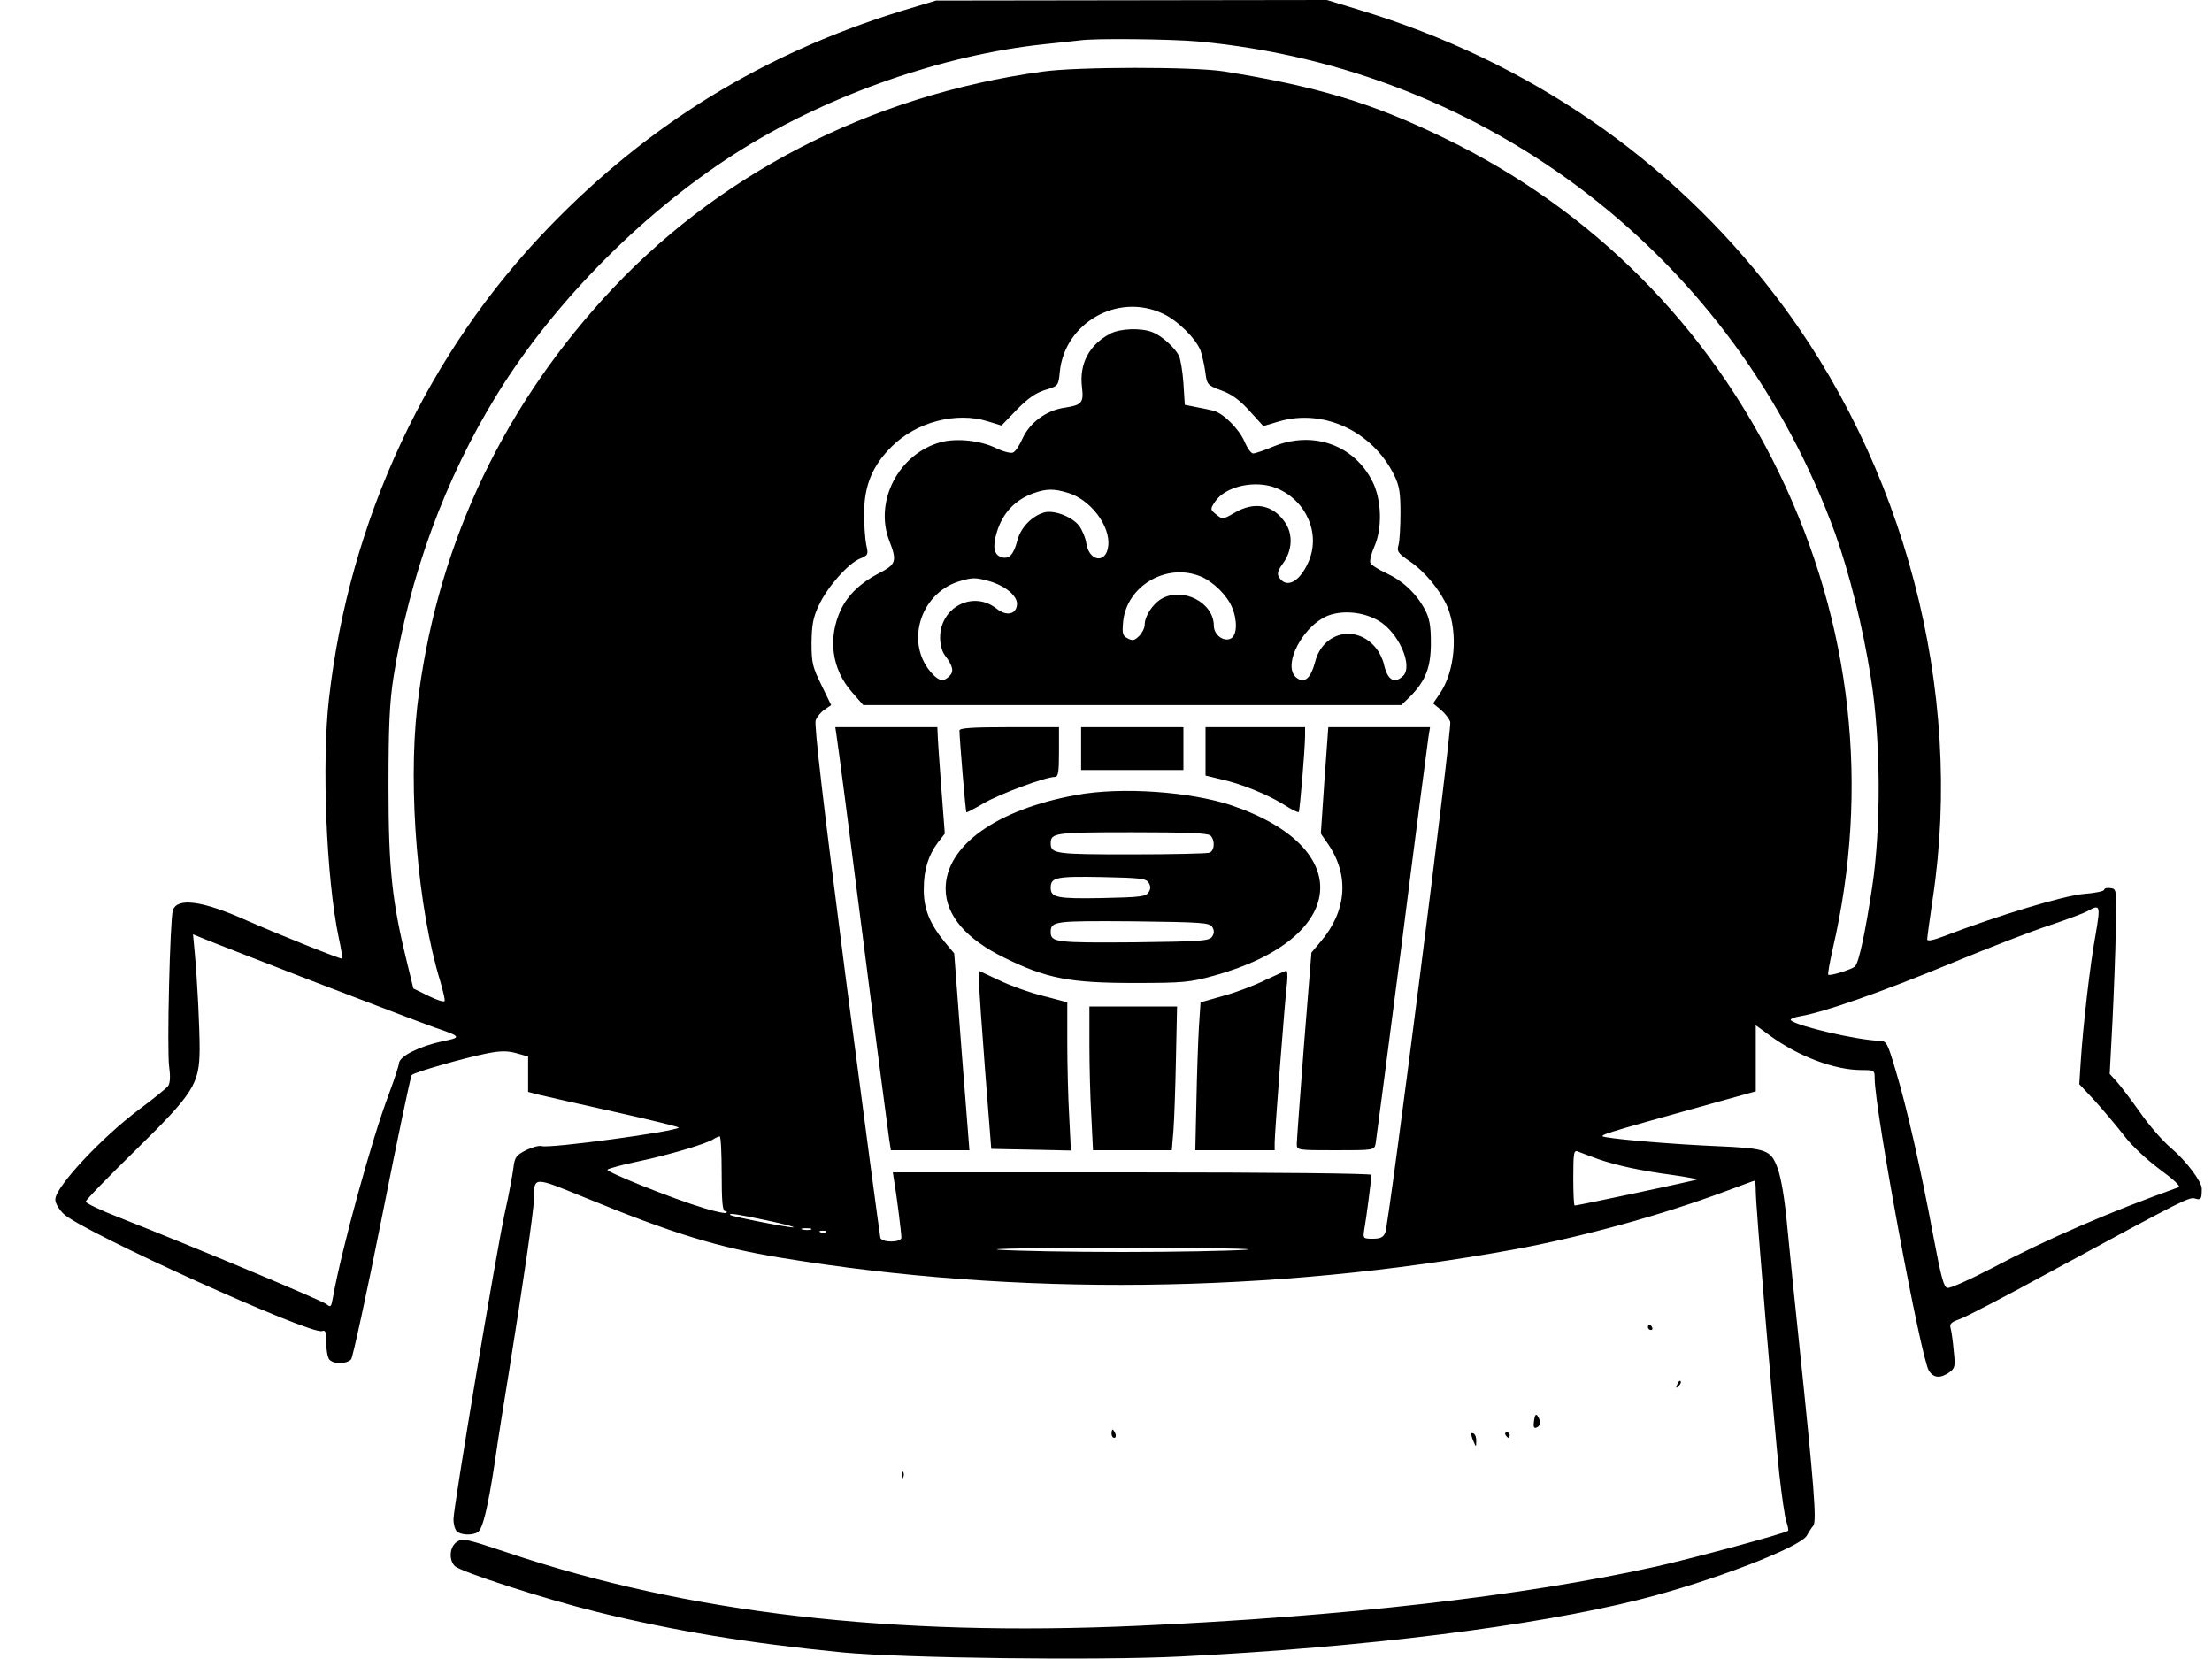 <?xml version="1.0" standalone="no"?>
<!DOCTYPE svg PUBLIC "-//W3C//DTD SVG 20010904//EN"
 "http://www.w3.org/TR/2001/REC-SVG-20010904/DTD/svg10.dtd">
<svg version="1.0" xmlns="http://www.w3.org/2000/svg"
 width="800pt" height="600pt" viewBox="0 0 800 600"
 preserveAspectRatio="xMidYMid meet">

<g transform="translate(0,600) scale(0.1,-0.1)"
fill="#000000" stroke="none">
<path d="M3259 5960 c-496 -153 -911 -407 -1270 -778 -443 -456 -725 -1060
-799 -1707 -27 -232 -10 -652 35 -866 9 -40 14 -74 12 -76 -4 -3 -238 91 -347
139 -159 71 -250 83 -265 35 -10 -34 -22 -504 -13 -567 5 -37 3 -59 -5 -69 -7
-8 -52 -45 -102 -82 -137 -102 -305 -282 -305 -327 0 -14 13 -36 31 -53 70
-65 893 -438 934 -423 12 5 15 -3 15 -43 0 -27 5 -54 12 -61 17 -17 63 -15 78
2 6 8 57 241 112 518 55 277 103 506 107 510 9 10 190 62 271 78 50 10 75 10
108 1 l42 -12 0 -64 0 -64 38 -10 c20 -5 144 -33 274 -62 131 -29 235 -55 233
-57 -14 -15 -468 -76 -495 -67 -10 3 -36 -4 -58 -15 -35 -18 -41 -26 -45 -63
-3 -23 -16 -96 -31 -162 -32 -147 -186 -1066 -186 -1110 0 -17 5 -36 12 -43
14 -14 57 -16 76 -3 18 11 37 90 62 256 11 77 34 223 51 325 52 325 89 579 90
622 1 84 -5 84 184 7 317 -130 483 -181 710 -218 851 -140 1771 -130 2650 30
250 46 533 124 764 210 57 21 105 39 107 39 2 0 4 -17 4 -39 0 -53 66 -842 85
-1021 9 -80 20 -158 26 -174 5 -16 8 -30 6 -32 -8 -9 -345 -100 -479 -130
-476 -106 -1133 -181 -1873 -214 -891 -40 -1630 46 -2280 265 -147 49 -162 53
-182 39 -27 -17 -31 -65 -8 -88 22 -21 321 -118 515 -166 276 -68 549 -113
885 -146 222 -21 924 -30 1225 -15 665 33 1279 110 1660 206 259 65 584 190
605 232 6 11 16 27 23 35 13 16 3 141 -52 668 -14 129 -32 311 -41 403 -10
111 -23 186 -36 222 -25 67 -38 72 -224 80 -139 6 -338 22 -395 32 -37 6 -35
6 403 128 l137 38 0 119 0 120 48 -35 c104 -77 237 -127 334 -127 47 0 48 -1
48 -30 0 -113 167 -1012 196 -1057 17 -27 41 -29 73 -7 22 16 23 22 17 78 -3
34 -8 70 -11 81 -5 17 1 23 32 34 21 7 169 84 328 171 493 267 503 272 525
265 20 -6 23 -2 23 36 0 26 -57 101 -111 147 -28 23 -79 81 -113 130 -34 48
-73 99 -86 113 l-23 25 10 190 c5 104 11 254 12 334 3 144 3 145 -19 148 -13
2 -23 -1 -23 -6 0 -5 -33 -12 -73 -15 -70 -5 -318 -80 -504 -152 -43 -16 -63
-20 -63 -12 0 7 9 73 20 147 114 753 -102 1575 -574 2187 -377 491 -891 843
-1499 1027 l-118 36 -707 -1 -707 -1 -126 -38z m1076 -110 c1051 -98 1940
-785 2302 -1779 51 -142 100 -337 129 -521 36 -224 38 -539 5 -758 -25 -165
-48 -273 -62 -287 -11 -11 -91 -36 -97 -30 -2 2 5 43 16 92 136 583 69 1178
-192 1719 -259 536 -677 955 -1211 1214 -263 128 -463 188 -800 242 -108 17
-531 17 -655 -1 -625 -86 -1184 -375 -1588 -821 -381 -420 -608 -919 -673
-1475 -34 -300 2 -730 83 -993 10 -35 18 -67 16 -72 -2 -5 -28 3 -58 18 l-55
27 -22 90 c-55 223 -68 341 -68 640 0 220 4 305 18 395 57 365 185 716 375
1024 210 341 544 675 890 889 320 198 727 339 1087 377 61 6 119 13 130 14 51
8 331 5 430 -4z m-130 -984 c53 -24 119 -89 137 -134 5 -15 13 -49 17 -76 6
-47 7 -49 58 -68 37 -13 67 -35 102 -74 l50 -55 57 17 c161 47 338 -36 416
-194 19 -39 23 -63 23 -137 0 -49 -3 -102 -7 -116 -7 -23 -2 -30 42 -60 55
-38 109 -104 135 -164 39 -95 27 -234 -28 -314 l-24 -35 28 -23 c15 -13 31
-33 34 -44 7 -22 -221 -1811 -235 -1847 -7 -17 -18 -22 -45 -22 -35 0 -36 1
-31 33 8 43 26 186 26 198 0 5 -340 9 -865 9 l-866 0 5 -32 c9 -52 26 -188 26
-204 0 -18 -69 -19 -76 -1 -2 7 -58 426 -124 931 -83 642 -116 925 -110 941 5
13 20 31 33 39 l23 16 -35 72 c-32 65 -36 80 -36 152 1 66 5 92 27 138 31 66
105 150 149 168 29 12 30 15 22 49 -4 20 -8 72 -8 116 1 99 30 171 100 240 89
89 234 127 348 91 l49 -15 56 58 c41 42 70 61 103 71 46 14 47 14 52 66 18
177 210 286 372 210z m3374 -2246 c-20 -107 -46 -336 -54 -463 l-5 -78 58 -62
c31 -35 78 -90 104 -124 27 -36 82 -87 129 -122 52 -38 77 -62 68 -65 -246
-88 -472 -185 -676 -293 -79 -41 -150 -73 -160 -71 -13 2 -23 40 -50 183 -45
242 -96 467 -136 600 -32 107 -33 110 -62 111 -82 3 -296 53 -318 74 -5 4 11
11 35 15 84 14 290 86 542 190 140 58 303 121 363 140 59 20 119 42 133 50 46
26 47 21 29 -85z m-6439 -172 c201 -77 395 -151 432 -164 97 -33 99 -36 28
-50 -83 -18 -154 -53 -157 -79 -1 -11 -18 -62 -37 -113 -60 -157 -171 -561
-202 -735 -6 -34 -8 -36 -23 -24 -15 13 -464 201 -753 315 -65 25 -118 51
-118 56 0 6 81 89 180 186 211 207 231 239 232 365 0 78 -8 244 -18 353 l-6
63 39 -16 c21 -9 202 -79 403 -157z m1470 -693 c0 -96 3 -135 12 -135 6 0 9
-3 5 -6 -3 -4 -39 4 -79 16 -117 35 -360 133 -351 140 4 4 55 18 113 30 109
23 244 63 270 80 8 5 18 10 23 10 4 0 7 -61 7 -135z m3170 53 c66 -23 153 -42
273 -58 48 -7 86 -14 84 -16 -3 -3 -430 -94 -442 -94 -3 0 -5 45 -5 101 0 92
2 101 18 94 9 -4 42 -16 72 -27z m-3005 -222 c61 -13 103 -24 94 -25 -18 -1
-222 39 -228 45 -8 8 26 3 134 -20z m158 -33 c-7 -2 -21 -2 -30 0 -10 3 -4 5
12 5 17 0 24 -2 18 -5z m54 -9 c-3 -3 -12 -4 -19 -1 -8 3 -5 6 6 6 11 1 17 -2
13 -5z m1518 -64 c-55 -4 -255 -8 -445 -8 -190 0 -390 4 -445 8 -56 4 138 7
445 7 307 0 501 -3 445 -7z"/>
<path d="M4015 4793 c-75 -39 -112 -108 -102 -192 7 -59 0 -66 -66 -76 -64
-10 -123 -54 -149 -111 -11 -25 -26 -48 -35 -51 -8 -3 -36 4 -62 17 -56 27
-141 36 -198 21 -152 -41 -242 -213 -187 -356 29 -74 25 -86 -35 -117 -68 -35
-114 -79 -140 -133 -48 -103 -33 -215 40 -298 l41 -47 973 0 973 0 32 31 c56
57 75 105 75 194 0 63 -5 89 -22 121 -31 58 -79 103 -139 131 -29 13 -55 30
-58 38 -3 8 4 34 14 57 30 66 27 170 -6 236 -66 133 -216 186 -359 127 -33
-14 -66 -25 -73 -25 -7 0 -21 19 -31 43 -20 46 -78 104 -114 112 -12 3 -40 9
-62 13 l-40 8 -5 79 c-3 44 -11 89 -17 100 -17 31 -65 73 -96 84 -41 16 -117
13 -152 -6z m603 -559 c108 -45 160 -167 113 -269 -32 -71 -79 -94 -105 -53
-8 13 -5 24 13 49 35 47 38 106 9 149 -44 65 -111 78 -184 35 -41 -24 -43 -24
-65 -6 -22 18 -23 19 -5 46 37 57 148 81 224 49z m-757 -16 c83 -24 156 -121
147 -193 -7 -64 -68 -57 -79 9 -3 21 -15 49 -26 64 -24 32 -89 58 -125 49 -45
-12 -87 -55 -99 -103 -13 -50 -30 -68 -57 -59 -28 8 -33 39 -16 93 21 67 65
114 131 138 47 17 75 17 124 2z m482 -303 c44 -18 96 -69 113 -112 20 -47 18
-100 -4 -112 -26 -14 -62 13 -62 46 0 84 -113 142 -190 97 -32 -19 -60 -63
-60 -93 0 -12 -9 -30 -20 -41 -17 -17 -24 -18 -41 -9 -19 9 -21 18 -17 61 13
130 158 214 281 163z m-768 -16 c61 -17 107 -55 103 -87 -4 -35 -39 -41 -74
-13 -85 67 -204 5 -204 -105 0 -25 7 -51 18 -65 28 -37 33 -57 16 -74 -21 -21
-37 -19 -62 8 -100 106 -47 289 95 334 49 15 60 15 108 2z m1411 -144 c72 -42
125 -162 89 -199 -32 -31 -57 -16 -70 42 -4 18 -17 45 -31 61 -71 84 -191 55
-218 -54 -15 -56 -36 -76 -63 -59 -64 40 23 204 123 232 55 15 120 6 170 -23z"/>
<path d="M3025 3343 c3 -16 46 -343 95 -728 49 -385 93 -717 96 -737 l6 -38
142 0 142 0 -28 356 -27 356 -36 43 c-53 65 -75 120 -74 190 0 69 16 121 51
168 l25 32 -13 170 c-7 94 -13 180 -13 193 l-1 22 -185 0 -184 0 4 -27z"/>
<path d="M3470 3358 c0 -27 22 -293 25 -296 1 -1 29 13 61 32 57 34 225 96
258 96 13 0 16 14 16 90 l0 90 -180 0 c-133 0 -180 -3 -180 -12z"/>
<path d="M3910 3293 l0 -78 185 0 185 0 0 78 0 77 -185 0 -185 0 0 -77z"/>
<path d="M4360 3282 l0 -87 58 -14 c76 -17 169 -56 227 -92 26 -17 49 -28 52
-26 4 5 22 219 23 275 l0 32 -180 0 -180 0 0 -88z"/>
<path d="M4790 3177 l-13 -192 27 -39 c77 -113 66 -242 -28 -352 l-33 -39 -27
-335 c-14 -184 -26 -345 -26 -357 0 -23 2 -23 140 -23 137 0 140 0 145 23 2
12 45 339 95 727 49 388 93 722 96 743 l6 37 -184 0 -184 0 -14 -193z"/>
<path d="M3894 3125 c-290 -52 -474 -184 -474 -339 0 -96 74 -183 215 -251
150 -74 236 -90 465 -90 181 0 202 2 293 27 481 134 514 461 62 615 -149 50
-399 68 -561 38z m484 -147 c17 -17 15 -55 -4 -62 -9 -3 -136 -6 -283 -6 -274
0 -291 2 -291 40 0 38 16 40 295 40 197 0 274 -3 283 -12z m-224 -170 c8 -13
8 -23 0 -35 -10 -16 -31 -18 -169 -21 -162 -3 -185 2 -185 37 0 38 19 42 184
39 139 -3 160 -5 170 -20z m230 -160 c8 -13 8 -23 0 -35 -10 -16 -37 -18 -284
-21 -280 -2 -300 0 -300 37 0 40 14 41 299 39 248 -3 275 -5 285 -20z"/>
<path d="M3541 2447 c0 -23 10 -168 22 -322 l22 -280 144 -3 144 -3 -6 122
c-4 67 -7 188 -7 268 l0 146 -87 23 c-49 12 -121 38 -160 57 l-73 34 1 -42z"/>
<path d="M4575 2455 c-38 -19 -107 -45 -152 -57 l-81 -23 -6 -90 c-3 -49 -7
-170 -9 -267 l-4 -178 144 0 143 0 0 28 c0 33 37 518 45 580 2 23 1 42 -3 41
-4 0 -38 -16 -77 -34z"/>
<path d="M3940 2222 c0 -77 3 -194 7 -260 l6 -122 143 0 142 0 6 73 c3 39 7
156 9 260 l4 187 -159 0 -158 0 0 -138z"/>
<path d="M5960 1200 c0 -5 5 -10 11 -10 5 0 7 5 4 10 -3 6 -8 10 -11 10 -2 0
-4 -4 -4 -10z"/>
<path d="M6066 993 c-6 -14 -5 -15 5 -6 7 7 10 15 7 18 -3 3 -9 -2 -12 -12z"/>
<path d="M5548 862 c-3 -22 -1 -29 9 -25 15 6 17 22 4 42 -6 9 -10 4 -13 -17z"/>
<path d="M4020 815 c0 -8 4 -15 10 -15 5 0 7 7 4 15 -4 8 -8 15 -10 15 -2 0
-4 -7 -4 -15z"/>
<path d="M5321 813 c0 -4 4 -17 9 -28 8 -19 9 -19 9 2 1 12 -3 25 -9 28 -5 3
-10 3 -9 -2z"/>
<path d="M5445 810 c3 -5 8 -10 11 -10 2 0 4 5 4 10 0 6 -5 10 -11 10 -5 0 -7
-4 -4 -10z"/>
<path d="M3261 664 c0 -11 3 -14 6 -6 3 7 2 16 -1 19 -3 4 -6 -2 -5 -13z"/>
</g>
</svg>
